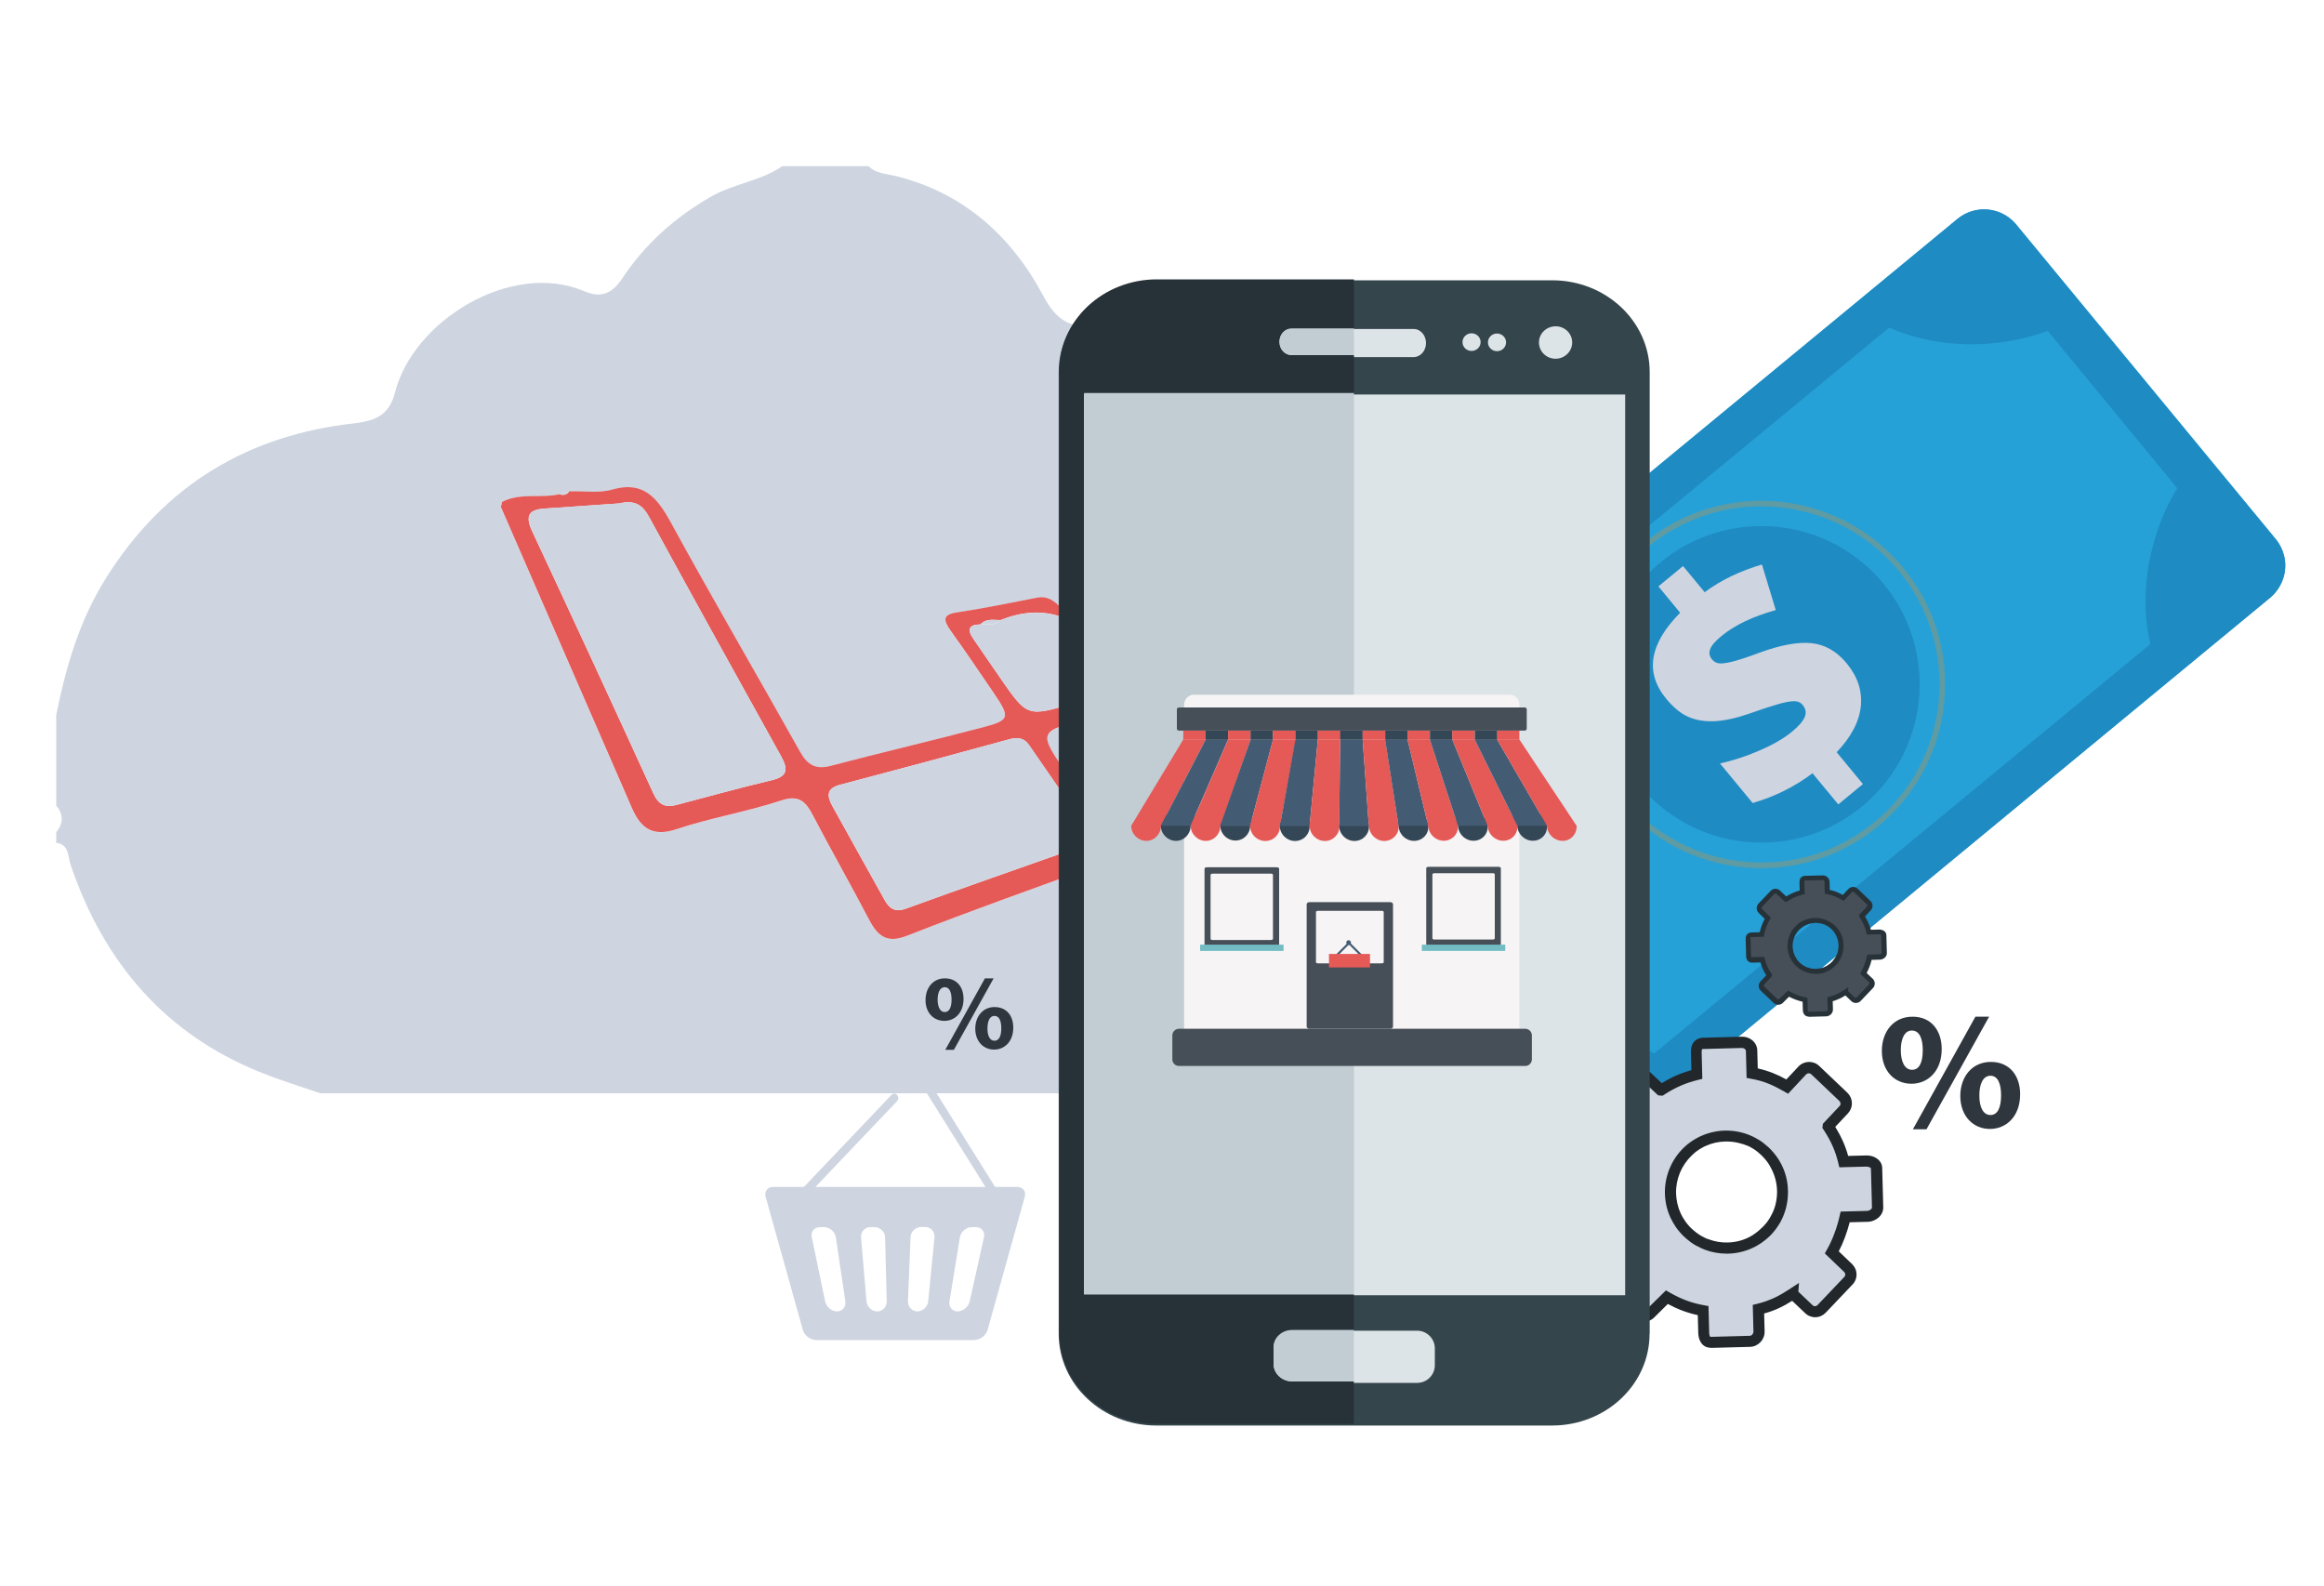 <?xml version="1.0" encoding="utf-8"?>
<!-- Generator: Adobe Illustrator 16.0.0, SVG Export Plug-In . SVG Version: 6.00 Build 0)  -->
<!DOCTYPE svg PUBLIC "-//W3C//DTD SVG 1.1//EN" "http://www.w3.org/Graphics/SVG/1.1/DTD/svg11.dtd">
<svg version="1.1" id="Layer_1" xmlns="http://www.w3.org/2000/svg" xmlns:xlink="http://www.w3.org/1999/xlink" x="0px" y="0px"
	 width="2000px" height="1365.1px" viewBox="0 0 2000 1365.1" style="enable-background:new 0 0 2000 1365.1;" xml:space="preserve"
	>
<style type="text/css">
<![CDATA[
	.st0{fill:#464E57;}
	.st1{fill:#E55957;}
	.st2{fill:#1F8BC3;}
	.st3{fill-rule:evenodd;clip-rule:evenodd;fill:#E55957;}
	.st4{fill:#22272B;}
	.st5{fill:#25A1D8;}
	.st6{fill:#263238;}
	.st7{fill:#F6F4F4;}
	.st8{fill:#5E9BA3;}
	.st9{fill:#C1CDD2;}
	.st10{fill:#2F363E;}
	.st11{fill:#CED5E0;}
	.st12{fill:#34454C;}
	.st13{fill:#344756;}
	.st14{fill-rule:evenodd;clip-rule:evenodd;fill:#CED5E0;}
	.st15{fill:#73BCC4;}
	.st16{fill:#DDE4E8;}
	.st17{fill:#435B73;}
]]>
</style>
<g>
	<path class="st14" d="M1354.8,803.2c0,21.4,0,42.8,0,64.2c-12.5,33.6-35.5,57-65.5,73.4c-337.9,0-675.8,0-1013.7,0
		c-17.6-6.1-35.5-11.5-52.8-18.6c-80.3-32.7-133.2-93.2-162-177.9c-2.4-7.2-1.3-17.8-12.4-19c0-3.1,0-6.1,0-9.2
		c6.4-7.6,6.2-15.3,0-22.9c0-26,0-52,0-77.9c8.3-41.5,19.9-81.2,42.6-117.5c50.8-81.4,123.8-123.5,213.7-133.5
		c20.3-2.3,30.6-8.3,35.4-27.1c15.5-60.8,99.5-113.4,162.8-86.6c12.2,5.2,22.6,4.2,32.8-11.3c19.4-29.3,45.4-52.4,76-70
		c19.8-11.4,42.7-13.3,61.5-26.3c24.8,0,49.5,0,74.3,0c6.2,6.3,14.7,6.4,22.2,8.2c57.9,13.9,100,50.6,128.1,103.3
		c11.1,20.9,22.4,27.5,43.7,26.4c62.2-3.3,113.2,22.3,152.6,71.9c28.5,35.9,44.2,78.1,45.9,125.2c0.5,12.3,4.7,16.8,16.4,18.6
		c41.9,6.4,77.5,25.8,106.6,58.9c38.5,43.8,55,94.2,49.1,153.8c-1.4,14.3-10.5,31.4,4.2,44.7C1332,768.2,1343.3,785.8,1354.8,803.2z
		 M943.3,570.3l-0.1,0.4c2.2-13.6-3.7-19.8-16.5-19.7c0.8-12-2.1-21.9-13.3-27.4c-5.8-6.2-11.9-11-21-9.2
		c-22.8,4.5-45.5,9.3-68.5,12.6c-13,1.9-12.4,6.6-5.9,15.8c12.6,17.7,24.8,35.6,37,53.5c14.5,21.2,14.1,23.5-9,29.6
		c-43.6,11.5-87.5,21.7-131.1,33.2c-12.8,3.4-20-0.5-26.6-12.3c-36.7-65.7-74.7-130.6-110.8-196.6c-12-22-24-36.6-50.9-28.8
		c-11.6,3.3-24.6,1.2-36.9,1.5c-2.8,0.8-5.6,1.7-8.4,2.5c-16.3,3.7-33.7-1.6-49.5,6.7c-0.3,1.3-0.7,2.6-1,3.9
		c37.7,86.5,75.4,173.1,113,259.6c7.7,17.7,18.2,24.7,38.1,18.1c29.6-9.9,60.7-15,90.4-24.8c15.1-5,20.9,0.8,27.2,12.9
		c15.7,30,32.5,59.5,48.2,89.5c7.6,14.6,15.6,20.8,32.9,14c54.9-21.6,110.5-41.3,166-61.4c15-5.5,19.6-12,7.8-26.7
		c-12.6-15.6-23.4-32.9-35-49.4c-26.8-38.3-26.8-38.4,18.6-49.5c38.5-9.4,38.5-9.4,15.3-42.7C951.2,571.3,947.8,569.7,943.3,570.3z"
		/>
	<path class="st3" d="M953.4,575.5c23.2,33.3,23.2,33.3-15.3,42.7c-45.4,11.1-45.4,11.1-18.6,49.5c11.6,16.6,22.4,33.8,35,49.4
		c11.9,14.7,7.3,21.2-7.8,26.7c-55.4,20.1-111,39.8-166,61.4c-17.3,6.8-25.2,0.7-32.9-14c-15.7-30-32.5-59.5-48.2-89.5
		c-6.3-12.1-12.1-17.9-27.2-12.9c-29.7,9.8-60.8,14.9-90.4,24.8c-19.9,6.6-30.4-0.4-38.1-18.1c-37.7-86.5-75.4-173.1-113-259.6
		c0.6-1.2,0.9-2.5,1-3.9c15.8-8.3,33.2-3,49.5-6.7c3.3,0.9,6.2,0.7,8.4-2.5c12.4-0.4,25.4,1.8,36.9-1.5c26.9-7.8,38.9,6.8,50.9,28.8
		c36.1,66.1,74.1,130.9,110.8,196.6c6.6,11.8,13.7,15.7,26.6,12.3c43.6-11.5,87.5-21.7,131.1-33.2c23.1-6.1,23.4-8.4,9-29.6
		c-12.2-17.9-24.4-35.9-37-53.5c-6.5-9.2-7.1-13.9,5.9-15.8c22.9-3.4,45.7-8.2,68.5-12.6c9.1-1.8,15.2,3,21,9.2
		c-0.1,2.4-0.3,4.8-0.4,7.2c-17.7-6.1-35-3.9-52.1,2.9c-6,0-12.3-1.6-17.2,3.7c-9.4,0.1-12.1,3.8-6.1,12.4
		c7.7,11.1,15.2,22.3,22.9,33.3C884,617,884,617,923.6,605.3c27.3-8,27.3-8,19-35l0.6,0.3c0,0,0.1-0.4,0.1-0.4
		C945.4,574.8,949.1,575.7,953.4,575.5z M533,433.2c-19.7,1.4-42.2,3-64.7,4.5c-12.7,0.8-16.7,5.8-10.5,19.1
		c35.2,75.2,70,150.6,104.6,226.2c4.3,9.4,10.2,12.1,19.2,9.8c27.5-7.2,54.9-14.9,82.5-21.4c13.5-3.2,14.4-9.1,8.1-20.6
		c-38.1-68.5-76-137.1-113.6-205.9C553.2,434.9,546.7,429.9,533,433.2z M938.4,719.1c-1-1.9-1.8-4-3.1-5.9
		c-16.6-24.1-33.2-48.1-49.8-72.1c-4.5-6.5-10.1-6.8-17.3-4.8c-48.4,13.3-96.9,26.3-145.4,39.1c-11.6,3.1-11.4,9.5-6.4,18.4
		c15,26.9,29.9,54,45,80.9c4,7.1,8.9,10.6,18,7.3c49.3-18,98.9-35.2,148.4-52.7C932.6,727.5,937.7,725.9,938.4,719.1z"/>
	<path class="st14" d="M913,530.8c0.1-2.4,0.3-4.8,0.4-7.2c11.2,5.5,14.2,15.4,13.3,27.4c0,0-0.2,0.2-0.2,0.2
		C914.6,549.8,913.4,540.6,913,530.8z"/>
	<path class="st14" d="M943.2,570.6c0,0-0.6-0.3-0.6-0.3c-11-1.2-16.6-7.3-16.1-19.1c0,0,0.2-0.2,0.2-0.2
		C939.5,550.8,945.4,557,943.2,570.6z"/>
	<path class="st14" d="M489.8,422.9c-2.1,3.3-5.1,3.5-8.4,2.5C484.2,424.6,487,423.7,489.8,422.9z"/>
	<path class="st14" d="M953.4,575.5c-4.3,0.2-8-0.7-10-5.2C947.8,569.7,951.2,571.3,953.4,575.5z"/>
	<path class="st14" d="M431.9,432.1c-0.1,1.4-0.4,2.7-1,3.9C431.2,434.7,431.6,433.4,431.9,432.1z"/>
	<path class="st14" d="M533,433.2c13.7-3.3,20.2,1.8,25.6,11.7c37.6,68.8,75.5,137.4,113.6,205.9c6.4,11.5,5.4,17.4-8.1,20.6
		c-27.6,6.5-55,14.2-82.5,21.4c-9,2.3-14.9-0.4-19.2-9.8C527.9,607.4,493,532,457.9,456.7c-6.2-13.3-2.3-18.2,10.5-19.1
		C490.8,436.1,513.3,434.5,533,433.2z"/>
	<path class="st14" d="M938.4,719.1c-0.7,6.8-5.8,8.4-10.5,10.1c-49.5,17.6-99.1,34.8-148.4,52.7c-9.1,3.3-14-0.3-18-7.3
		c-15.2-26.9-30-53.9-45-80.9c-5-9-5.2-15.4,6.4-18.4c48.5-12.8,97-25.8,145.4-39.1c7.2-2,12.8-1.6,17.3,4.8
		c16.6,24,33.2,48.1,49.8,72.1C936.6,715,937.4,717.2,938.4,719.1z"/>
	<path class="st14" d="M926.5,551.2c-0.5,11.8,5.1,18,16.1,19.1c8.3,26.9,8.3,26.9-19,35C884,617,884,617,860.5,583.1
		c-7.7-11.1-15.2-22.3-22.9-33.3c-6-8.6-3.3-12.3,6.1-12.4c5.9-0.2,12.2,1.2,17.2-3.7c17.1-6.8,34.4-8.9,52.1-2.9
		C913.4,540.6,914.6,549.8,926.5,551.2z"/>
	<path class="st14" d="M860.9,533.6c-5,4.9-11.3,3.5-17.2,3.7C848.6,532,854.9,533.6,860.9,533.6z"/>
</g>
<g>
	<path class="st5" d="M1735.2,193.2l223.3,270.6c0.6,0.7,1.2,1.5,1.7,2.3c10.7,15.2,8,36.3-6.6,48.3L1364.9,1000
		c-14.6,12-35.8,10.6-48.7-2.7c-0.7-0.7-1.3-1.4-1.9-2.1l-223.3-270.6c-0.3-0.3-0.5-0.6-0.8-1c-11.8-15.3-9.4-37.2,5.6-49.6
		l588.7-485.6c15-12.4,37-10.5,49.8,3.9C1734.7,192.6,1734.9,192.9,1735.2,193.2z"/>
	<path class="st2" d="M1734.4,192.3c-12.8-14.5-34.8-16.3-49.8-3.9l-90.4,74.6l-407.9,336.5l-90.4,74.6c-15,12.4-17.4,34.3-5.6,49.6
		c0.2,0.3,0.5,0.6,0.8,1l61.3,74.3l100.7,122.1l0,0l61.3,74.3c0.3,0.3,0.5,0.6,0.8,0.9c0,0,0,0,0,0c0.4,0.4,0.7,0.8,1.1,1.2
		c0,0,0.1,0.1,0.1,0.1c0.1,0.1,0.1,0.1,0.2,0.2c0.3,0.4,0.7,0.7,1.1,1c0.1,0.1,0.2,0.2,0.3,0.3c0.3,0.3,0.6,0.6,0.9,0.8
		c0.2,0.1,0.3,0.3,0.5,0.4c0.3,0.2,0.6,0.5,0.9,0.7c0.2,0.1,0.4,0.3,0.5,0.4c0.3,0.2,0.6,0.4,0.8,0.6c0.2,0.1,0.4,0.3,0.6,0.4
		c0.3,0.2,0.5,0.4,0.8,0.5c0.2,0.1,0.4,0.3,0.7,0.4c0.3,0.2,0.5,0.3,0.8,0.5c0.2,0.1,0.5,0.3,0.7,0.4c0.3,0.1,0.5,0.3,0.8,0.4
		c0.2,0.1,0.5,0.2,0.8,0.4c0.3,0.1,0.5,0.2,0.8,0.4c0.3,0.1,0.5,0.2,0.8,0.3c0.3,0.1,0.5,0.2,0.8,0.3c0.3,0.1,0.5,0.2,0.8,0.3
		c0.3,0.1,0.5,0.2,0.8,0.3c0.3,0.1,0.6,0.2,0.8,0.3c0.3,0.1,0.5,0.2,0.8,0.2c0.3,0.1,0.6,0.2,0.8,0.2c0.3,0.1,0.5,0.1,0.8,0.2
		c0.3,0.1,0.6,0.1,0.9,0.2c0.3,0.1,0.5,0.1,0.8,0.2c0.3,0.1,0.6,0.1,0.9,0.1c0.3,0,0.5,0.1,0.8,0.1c0.3,0,0.6,0.1,0.9,0.1
		c0.3,0,0.5,0.1,0.8,0.1c0.3,0,0.6,0,0.9,0.1c0.3,0,0.5,0,0.8,0c0.3,0,0.6,0,0.9,0c0.3,0,0.5,0,0.8,0c0.3,0,0.6,0,0.9,0
		c0.3,0,0.5,0,0.8,0c0.3,0,0.6,0,0.9,0c0.3,0,0.5,0,0.8-0.1c0.3,0,0.6-0.1,0.9-0.1c0.3,0,0.5-0.1,0.8-0.1c0.3,0,0.6-0.1,0.8-0.1
		c0.3,0,0.5-0.1,0.8-0.1c0.3-0.1,0.6-0.1,0.8-0.2c0.3-0.1,0.5-0.1,0.8-0.2c0.3-0.1,0.5-0.1,0.8-0.2c0.3-0.1,0.5-0.2,0.8-0.2
		c0.3-0.1,0.5-0.2,0.8-0.2c0.3-0.1,0.5-0.2,0.8-0.3c0.3-0.1,0.5-0.2,0.8-0.3c0.3-0.1,0.5-0.2,0.8-0.3c0.3-0.1,0.5-0.2,0.8-0.3
		c0.3-0.1,0.6-0.2,0.8-0.4c0.2-0.1,0.5-0.2,0.7-0.3c0.3-0.1,0.6-0.3,0.8-0.4c0.2-0.1,0.5-0.2,0.7-0.4c0.3-0.2,0.6-0.3,0.8-0.5
		c0.2-0.1,0.4-0.3,0.7-0.4c0.3-0.2,0.6-0.4,0.9-0.6c0.2-0.1,0.4-0.3,0.6-0.4c0.3-0.2,0.6-0.4,1-0.7c0.2-0.1,0.3-0.2,0.5-0.3
		c0.5-0.3,0.9-0.7,1.4-1.1l0,0l0,0l90.4-74.6L1863.2,589l90.4-74.6c0.5-0.4,0.9-0.8,1.3-1.2c0.1-0.1,0.3-0.3,0.4-0.4
		c0.3-0.3,0.6-0.5,0.9-0.8c0.2-0.2,0.3-0.3,0.5-0.5c0.2-0.3,0.5-0.5,0.7-0.8c0.2-0.2,0.3-0.4,0.5-0.6c0.2-0.3,0.4-0.5,0.6-0.8
		c0.2-0.2,0.3-0.4,0.5-0.6c0.2-0.3,0.4-0.5,0.6-0.8c0.2-0.2,0.3-0.4,0.5-0.6c0.2-0.3,0.4-0.5,0.5-0.8c0.1-0.2,0.3-0.4,0.4-0.7
		c0.2-0.3,0.3-0.5,0.5-0.8c0.1-0.2,0.3-0.5,0.4-0.7c0.1-0.3,0.3-0.5,0.4-0.8c0.1-0.2,0.3-0.5,0.4-0.7c0.1-0.3,0.3-0.5,0.4-0.8
		c0.1-0.2,0.2-0.5,0.3-0.7c0.1-0.3,0.2-0.5,0.4-0.8c0.1-0.3,0.2-0.5,0.3-0.8c0.1-0.3,0.2-0.5,0.3-0.8c0.1-0.3,0.2-0.5,0.3-0.8
		c0.1-0.3,0.2-0.5,0.3-0.8c0.1-0.3,0.2-0.5,0.2-0.8c0.1-0.3,0.2-0.5,0.2-0.8c0.1-0.3,0.1-0.5,0.2-0.8c0.1-0.3,0.1-0.5,0.2-0.8
		c0.1-0.3,0.1-0.5,0.2-0.8c0.1-0.3,0.1-0.5,0.1-0.8c0-0.3,0.1-0.5,0.1-0.8c0-0.3,0.1-0.5,0.1-0.8c0-0.3,0.1-0.6,0.1-0.8
		c0-0.3,0.1-0.5,0.1-0.8c0-0.3,0-0.6,0.1-0.8c0-0.3,0-0.5,0-0.8c0-0.3,0-0.6,0-0.8c0-0.3,0-0.6,0-0.8c0-0.3,0-0.6,0-0.8
		c0-0.3,0-0.6,0-0.8c0-0.3,0-0.6-0.1-0.8c0-0.3-0.1-0.6-0.1-0.8c0-0.3-0.1-0.5-0.1-0.8c0-0.3-0.1-0.6-0.1-0.8c0-0.3-0.1-0.5-0.1-0.8
		c-0.1-0.3-0.1-0.6-0.2-0.8c-0.1-0.3-0.1-0.5-0.2-0.8c-0.1-0.3-0.1-0.6-0.2-0.9c-0.1-0.3-0.1-0.5-0.2-0.8c-0.1-0.3-0.2-0.6-0.3-0.9
		c-0.1-0.2-0.1-0.5-0.2-0.7c-0.1-0.3-0.2-0.6-0.3-0.9c-0.1-0.2-0.2-0.5-0.3-0.7c-0.1-0.3-0.2-0.6-0.4-0.9c-0.1-0.2-0.2-0.4-0.3-0.7
		c-0.1-0.3-0.3-0.6-0.4-1c-0.1-0.2-0.2-0.4-0.3-0.6c-0.2-0.3-0.4-0.7-0.5-1c-0.1-0.2-0.2-0.3-0.3-0.5c-0.2-0.4-0.4-0.7-0.6-1.1
		c-0.1-0.1-0.2-0.3-0.2-0.4c-0.3-0.4-0.5-0.8-0.8-1.2c-0.1-0.1-0.1-0.1-0.1-0.2c0,0,0-0.1-0.1-0.1c-0.3-0.4-0.6-0.9-1-1.3
		c0,0,0,0,0,0c-0.2-0.3-0.5-0.6-0.8-1l0,0l-61.3-74.3l-100.7-122.1l-61.3-74.3C1734.9,192.9,1734.7,192.6,1734.4,192.3z
		 M1873.7,420.1c-7.8,12.8-14.2,27-18.9,42.4c-9.8,31.8-10.7,63.8-4.3,91.8l-426.8,352.1c-26.3-11.6-57.8-16.7-90.9-13.2
		c-19.2,2.1-37.3,6.9-53.6,13.8L1171,775.8c9.9-14.7,18.1-31.5,23.8-50c9.8-31.9,10.7-63.9,4.3-91.9l426.7-352
		c26.3,11.6,57.9,16.8,91.1,13.3c16-1.7,31.2-5.3,45.3-10.5L1873.7,420.1z"/>
	<path class="st8" d="M1516.1,747.1c-5.1,0-10.2-0.2-15.4-0.7c-42-4-80-24.2-106.9-56.8c-55.5-67.2-45.9-167.1,21.4-222.6
		c67.2-55.5,167.1-45.9,222.6,21.4c26.9,32.6,39.5,73.7,35.4,115.7c-4,42-24.2,80-56.8,106.9
		C1587.9,734.5,1552.7,747.1,1516.1,747.1z M1515.7,435.7c-34.4,0-68.9,11.5-97.4,35c-31.6,26.1-51.1,62.9-55,103.6
		c-3.9,40.8,8.3,80.6,34.3,112.2c26.1,31.6,62.9,51.1,103.6,55c40.8,3.9,80.6-8.3,112.2-34.3c31.6-26.1,51.1-62.9,55-103.6
		c3.9-40.8-8.3-80.6-34.3-112.2l0,0C1603.8,454.7,1559.9,435.7,1515.7,435.7z"/>
	<circle class="st2" cx="1515.8" cy="588.9" r="136.2"/>
	<path class="st11" d="M1559.8,665.4c-15.5,11.7-32.7,20.2-51.5,25.6l-28.1-34c11.2-2.5,22.6-6.2,34.1-11.2
		c11.5-5,20.8-10.3,27.8-16.1c5.8-4.8,9.5-9,11-12.6c1.5-3.6,1-7.1-1.7-10.4c-1.9-2.3-4.4-3.4-7.6-3.3c-3.2,0-8,0.9-14.1,2.7
		c-6.2,1.8-14.3,4.4-24.3,8c-11.3,3.9-21.3,6.1-29.9,6.5c-8.6,0.4-16.2-0.9-22.7-3.8c-6.5-2.9-12.8-8.1-18.9-15.5
		c-9.3-11.3-12.9-23.1-10.9-35.4c2-12.3,9.6-25.2,22.9-38.6l-18.7-22.7l21.2-17.5l18.6,22.5c14.2-10.5,30.7-18.4,49.3-23.8
		l11.9,39.2c-19.6,5.4-35.1,12.8-46.6,22.2c-5.5,4.5-8.8,8.3-9.9,11.5c-1.1,3.2-0.6,6,1.5,8.6c1.9,2.3,4.2,3.5,7,3.6
		c2.8,0.1,6.9-0.5,12.4-2c5.5-1.5,12.7-3.9,21.7-7.3c18.4-6.7,33.4-9.4,45-8.1c11.5,1.3,21.5,7.1,29.9,17.3
		c9.5,11.5,13.5,23.8,12.2,37c-1.4,13.2-8.3,26.4-20.8,39.5l22.6,27.4l-21.2,17.5L1559.8,665.4z"/>
</g>
<path class="st11" d="M1615.1,1005.5c-0.1-4.3-4.7-6.5-9-6.3l-19.3,0.5c-2.9-12.1-7.5-21.2-13.4-30.2l0.1-0.4l13.3-14.1
	c3-3.1,2.8-8.1-0.3-11l-24.3-23.1c-3.1-2.9-8-2.8-11,0.3l-13,13.9c-9.6-5.5-18-9.4-30.2-11.5l0-0.1l-0.5-19.3
	c-0.1-4.3-4.1-7.3-8.4-7.1l-33.5,0.9c-4.3,0.1-5.8,3.2-5.7,7.5l0.5,19.3c-12.1,2.9-21.6,7.5-30.6,13.4l-0.5,0l-14.2-13.3
	c-3.1-2.9-8.1-2.8-11.1,0.3l-23.1,24.3c-3,3.1-2.9,8,0.3,11l14,13.8c-5.5,9.6-9.4,18.7-11.5,30.9l-0.1,0l-19.3,0.5
	c-4.3,0.1-6.6,2.6-6.5,6.9l0.9,33.5c0.1,4.3,2.6,7.3,6.8,7.2l19.3-0.5c2.9,12.1,7.4,20.9,13.4,29.9l-0.1,0.2l-13.3,14
	c-3,3.1-2.8,8,0.3,11l24.3,23.1c3.1,2.9,8,2.8,11-0.3l14.1-14c9.6,5.5,19.1,9.4,31.3,11.5l0,0.1l0.5,19.3c0.1,4.3,2,8.1,6.3,8
	l33.5-0.9c4.3-0.1,7.9-4,7.8-8.3l-0.5-19.3c12.1-2.9,20.5-7.4,29.5-13.3l0,0.1l13.9,13.3c3.1,3,8,2.8,10.9-0.3l23.1-24.3
	c3-3.1,2.8-8-0.3-11l-14-13.4c5.5-9.6,9.3-20.8,11.5-30.5l0.1,0l19.3-0.5c4.3-0.1,8.7-3.5,8.6-7.7L1615.1,1005.5z M1532.9,1036.7
	c-0.2,0.8-0.4,1.5-0.6,2.3c-0.3,1.1-0.7,2.3-1.1,3.4c-0.3,0.7-0.6,1.5-0.9,2.2c-0.2,0.5-0.4,1-0.6,1.4c-0.4,0.9-0.9,1.9-1.4,2.8
	c-0.4,0.7-0.8,1.4-1.2,2c-0.3,0.5-0.7,1-1,1.6c-0.3,0.5-0.6,0.9-0.9,1.4c-0.2,0.3-0.5,0.6-0.7,0.9c-0.5,0.6-0.9,1.2-1.4,1.8
	c-0.2,0.3-0.5,0.6-0.7,0.9c-0.5,0.6-1,1.2-1.6,1.7c-0.3,0.3-0.5,0.6-0.8,0.8c-1.1,1.1-2.2,2.1-3.4,3.1c-0.3,0.2-0.6,0.5-0.9,0.7
	c-0.6,0.5-1.2,0.9-1.9,1.4c-0.6,0.4-1.3,0.9-1.9,1.3c-0.3,0.2-0.7,0.4-1,0.6c-0.7,0.4-1.3,0.8-2,1.2c-6.5,3.5-13.9,5.6-21.8,5.8
	c-6.4,0.2-12.5-0.9-18.1-3c-0.5-0.2-1-0.4-1.5-0.6c-0.5-0.2-0.9-0.4-1.4-0.6c-1.4-0.6-2.8-1.3-4.2-2.1c-0.7-0.4-1.3-0.8-2-1.2
	c-0.7-0.4-1.3-0.8-1.9-1.3c-0.3-0.2-0.6-0.5-0.9-0.7c-1.8-1.3-3.5-2.8-5.1-4.4c-1.6-1.6-3.1-3.2-4.4-5c-0.5-0.7-1.1-1.4-1.6-2.2
	c-1.5-2.2-2.9-4.6-4-7c-2.6-5.8-4.2-12.1-4.4-18.9c-0.4-14.2,5.4-27,14.9-36.1c0.8-0.8,1.7-1.6,2.6-2.3c0.3-0.2,0.6-0.5,0.9-0.7
	c0.6-0.5,1.2-0.9,1.9-1.4c1.9-1.3,3.9-2.6,6-3.6c0.7-0.4,1.4-0.7,2.1-1c5.7-2.6,12-4.1,18.7-4.3c7.9-0.2,15.4,1.5,22.1,4.7
	c0.7,0.3,1.4,0.7,2.1,1.1c1,0.6,2,1.1,3,1.8c0.7,0.4,1.3,0.8,1.9,1.3c0.3,0.2,0.6,0.5,0.9,0.7c0.6,0.5,1.2,0.9,1.8,1.4
	c0.9,0.7,1.8,1.5,2.6,2.3c0.6,0.5,1.1,1.1,1.6,1.6c1.3,1.4,2.6,2.9,3.7,4.4c0.5,0.6,0.9,1.3,1.3,1.9c0.4,0.6,0.9,1.3,1.3,2
	c0.6,1,1.2,2,1.7,3.1c3.2,6.2,5.1,13.3,5.3,20.8C1534.2,1028.8,1533.8,1032.8,1532.9,1036.7z"/>
<path class="st4" d="M1472.3,1159.8c-3.5,0-6.5-1.5-8.4-4.4c-1.5-2.2-2.3-5-2.4-8.2l-0.4-15.5c-9-1.9-17.2-5-25.8-9.6l-11.5,11.4
	c-2.3,2.4-5.4,3.7-8.7,3.8c-3.3,0.1-6.5-1.1-8.9-3.4l-24.3-23.1c-5-4.8-5.2-12.7-0.5-17.7l10.8-11.4c-4-6.4-8.1-14.2-11-24.5
	l-15.5,0.4c-6.7,0.2-11.5-4.7-11.7-11.8l-0.9-33.5c-0.2-7,4.2-11.6,11.1-11.8l15.5-0.4c1.9-8.8,4.9-16.7,9.6-25.4l-11.4-11.2
	c-4.9-4.7-5.1-12.6-0.4-17.6l23.1-24.3c2.3-2.4,5.4-3.8,8.8-3.9c3.4-0.1,6.6,1.1,9,3.4l11.7,11c8.2-5.1,16.4-8.7,25.5-11.2
	l-0.4-15.5c-0.2-8.9,5.2-12.2,10.3-12.4l33.5-0.9c3.3-0.1,6.4,1,8.9,3c2.7,2.2,4.3,5.3,4.4,8.8l0.4,15.5c9.4,2.1,16.8,5.2,24.6,9.5
	l10.5-11.2c4.8-5,12.7-5.2,17.7-0.5l24.3,23.1c2.4,2.3,3.8,5.4,3.9,8.8c0.1,3.4-1.1,6.5-3.4,9l-10.9,11.6c5.1,8.3,8.7,16.2,11.1,25
	l15.5-0.4c3.2-0.1,6.3,0.7,8.7,2.3c3.2,2,5.1,5.1,5.1,8.7l0.9,33.5c0.2,7.3-6.7,12.4-13.2,12.6l-15.7,0.4c-2.3,8.9-5.5,17.6-9.4,25
	l11.4,10.9c2.4,2.3,3.8,5.4,3.9,8.7c0.1,3.3-1.1,6.5-3.4,8.9l-23.1,24.3c-2.3,2.4-5.4,3.8-8.7,3.9c-3.3,0.1-6.5-1.1-8.9-3.4
	l-11.3-10.7c-7.3,4.6-14.6,8.3-24.1,10.9l0.4,15.5c0.1,3.3-1.2,6.6-3.5,9.1c-2.4,2.5-5.6,4-8.9,4.1l-33.5,0.9
	C1472.5,1159.8,1472.4,1159.8,1472.3,1159.8z M1433.7,1110.4l3.1,1.8c10.1,5.8,19,9.1,29.7,11l3.8,0.7l0.6,23.2c0,1.3,0.3,2.4,0.7,3
	c0.2,0.2,0.2,0.3,0.7,0.3l33.5-0.9c0.8,0,1.6-0.4,2.2-1.1c0.6-0.7,1-1.5,1-2.4l-0.6-23.1l3.7-0.9c11.4-2.8,19.5-7.1,28-12.7l8.1-5.3
	l-0.6,7.5l12.3,11.7c0.6,0.6,1.3,0.9,2.1,0.8c0.8,0,1.5-0.4,2.1-0.9l23.1-24.3c0.6-0.6,0.8-1.3,0.8-2.1c0-0.8-0.4-1.6-0.9-2.1
	l-16.7-16l1.8-3.2c4.7-8.2,8.6-18.6,11-29.2l0.8-3.6l23-0.6c1.9-0.1,4-1.6,4-2.9l-0.9-33.5c0-0.2,0-0.5-0.7-0.9
	c-0.8-0.5-2.1-0.8-3.4-0.8l-23.1,0.6l-0.9-3.7c-2.5-10.4-6.3-19-12.7-28.7l-1-1.5l0.5-3.6l14.3-15.2c0.6-0.6,0.9-1.4,0.8-2.2
	c0-0.8-0.4-1.6-0.9-2.1l-24.3-23.1c-1.2-1.1-3.1-1.1-4.3,0.1l-15.6,16.7l-3.3-1.9c-9.5-5.4-17.2-9-28.6-11l-3.8-0.7l-0.6-23.2
	c0-0.6-0.3-1.2-0.9-1.7c-0.7-0.6-1.7-0.9-2.6-0.9l-33.5,0.9c-0.5,0-0.7,0.1-0.7,0.1c-0.1,0.1-0.4,0.9-0.4,2.5l0.6,23.1l-3.7,0.9
	c-10.7,2.6-19.6,6.5-29.1,12.7l-1.4,0.9l-3.8-0.3l-15.4-14.4c-0.6-0.6-1.4-0.9-2.2-0.9c-0.8,0-1.6,0.4-2.2,0.9l-23.1,24.3
	c-0.6,0.6-0.9,1.4-0.8,2.2c0,0.8,0.3,1.5,0.9,2.1l16.6,16.4l-1.8,3.2c-6,10.4-9.1,18.9-11,29.4l-0.7,3.8l-23.2,0.6
	c-1.5,0-1.9,0.2-1.9,2.1l0.9,33.5c0.1,2.6,1.2,2.6,2,2.5l23.1-0.6l0.9,3.7c2.5,10.2,6.1,18.4,12.7,28.4l1.3,2l-1.2,3.3l-14,14.8
	c-1.2,1.2-1.1,3.1,0.1,4.3l24.3,23.1c0.6,0.6,1.3,0.8,2.2,0.8c0.8,0,1.5-0.4,2.1-0.9l0.1-0.1L1433.7,1110.4z M1485.9,1078.8
	c-6.3,0-12.6-1.1-18.5-3.3c-0.6-0.2-1.1-0.4-1.7-0.7c-0.5-0.2-1-0.4-1.6-0.7c-1.5-0.7-3.1-1.5-4.6-2.3c-0.7-0.4-1.5-0.9-2.2-1.3
	c-0.7-0.5-1.4-0.9-2.1-1.4c-0.3-0.2-0.7-0.5-1-0.8c-2-1.5-3.8-3.1-5.6-4.8c-1.7-1.7-3.4-3.6-4.9-5.5c-0.6-0.8-1.2-1.6-1.7-2.4
	c-1.7-2.5-3.1-5.1-4.4-7.7c-3-6.5-4.6-13.5-4.8-20.7c-0.4-14.9,5.6-29.4,16.3-39.7c0.9-0.9,1.9-1.7,2.8-2.5c0.3-0.3,0.7-0.5,1-0.8
	c0.7-0.5,1.3-1,2-1.5c2.1-1.5,4.3-2.8,6.6-4c0.8-0.4,1.5-0.8,2.3-1.1c6.5-2.9,13.4-4.5,20.5-4.7c8.4-0.2,16.8,1.6,24.3,5.2
	c0.8,0.4,1.5,0.8,2.3,1.2c1.1,0.6,2.2,1.3,3.3,1.9c0.7,0.5,1.4,0.9,2.1,1.4c0.3,0.2,0.7,0.5,1,0.8c0.7,0.5,1.3,1,2,1.6
	c1,0.8,1.9,1.7,2.9,2.5c0.6,0.6,1.2,1.2,1.8,1.8c1.5,1.5,2.8,3.2,4.1,4.8c0.5,0.7,1,1.4,1.5,2.1c0.5,0.7,0.9,1.4,1.4,2.1
	c0.7,1.1,1.3,2.2,1.9,3.4c3.7,7.1,5.6,14.8,5.8,22.8c0.1,4.5-0.3,8.9-1.3,13.3l0,0c-0.2,0.8-0.4,1.7-0.6,2.5
	c-0.3,1.2-0.8,2.5-1.2,3.7c-0.3,0.8-0.6,1.6-0.9,2.4c-0.2,0.5-0.5,1-0.7,1.6c-0.5,1.1-1,2.1-1.5,3.1c-0.4,0.8-0.8,1.5-1.3,2.2
	c-0.4,0.6-0.7,1.2-1.1,1.7c-0.3,0.5-0.7,1-1,1.5c-0.2,0.3-0.5,0.7-0.7,1c-0.5,0.7-1,1.3-1.6,2c-0.3,0.3-0.5,0.7-0.8,1
	c-0.6,0.6-1.1,1.3-1.7,1.9c-0.3,0.3-0.6,0.6-0.9,0.9c-1.2,1.2-2.5,2.3-3.8,3.4c-0.3,0.3-0.7,0.5-1,0.8c-0.7,0.5-1.3,1-2,1.5
	c-0.7,0.5-1.4,1-2.1,1.4c-0.4,0.2-0.7,0.5-1.1,0.7c-0.7,0.5-1.5,0.9-2.2,1.3c-7.4,4-15.5,6.2-24,6.4
	C1486.8,1078.8,1486.3,1078.8,1485.9,1078.8z M1485.9,982.3c-0.4,0-0.8,0-1.2,0c-5.9,0.1-11.5,1.4-16.8,3.8
	c-0.6,0.3-1.3,0.6-1.9,0.9c-1.9,1-3.7,2.1-5.4,3.3c-0.6,0.4-1.1,0.8-1.7,1.3c-0.3,0.2-0.5,0.4-0.8,0.7c-0.8,0.7-1.6,1.4-2.3,2.1
	c-8.8,8.5-13.7,20.3-13.4,32.6c0.2,5.9,1.5,11.7,3.9,17c1,2.2,2.2,4.3,3.6,6.3c0.5,0.7,0.9,1.3,1.4,2c1.2,1.6,2.6,3.1,4,4.5
	c1.4,1.4,3,2.7,4.6,3.9c0.3,0.2,0.6,0.4,0.8,0.6c0.6,0.4,1.1,0.8,1.7,1.2c0.6,0.4,1.2,0.7,1.8,1.1c1.2,0.7,2.5,1.3,3.7,1.9
	c0.4,0.2,0.8,0.4,1.3,0.5c0.5,0.2,0.9,0.4,1.4,0.5c5.2,1.9,10.7,2.9,16.3,2.7c7-0.2,13.6-1.9,19.7-5.3c0.6-0.3,1.2-0.7,1.8-1.1
	c0.3-0.2,0.6-0.4,0.9-0.6c0.6-0.4,1.2-0.8,1.7-1.2c0.6-0.4,1.1-0.8,1.7-1.3c0.3-0.2,0.5-0.4,0.8-0.7c1.1-0.9,2.1-1.8,3.1-2.8
	c0.2-0.2,0.5-0.5,0.7-0.7c0.5-0.5,1-1,1.4-1.5c0.2-0.3,0.5-0.5,0.7-0.8c0.4-0.5,0.9-1.1,1.3-1.6c0.2-0.3,0.4-0.6,0.6-0.8
	c0.3-0.4,0.6-0.8,0.8-1.2c0.3-0.5,0.6-0.9,0.9-1.4c0.4-0.6,0.7-1.2,1-1.8c0.4-0.8,0.8-1.6,1.3-2.5c0.2-0.4,0.4-0.8,0.6-1.3
	c0.3-0.6,0.5-1.3,0.8-2c0.4-1,0.7-2,1-3c0.2-0.7,0.4-1.4,0.5-2.1l0,0c0.8-3.6,1.2-7.2,1.1-10.9c-0.2-6.6-1.8-12.9-4.8-18.7
	c-0.5-0.9-1-1.9-1.5-2.8c-0.4-0.6-0.7-1.2-1.1-1.8c-0.4-0.6-0.8-1.1-1.2-1.7c-1-1.4-2.2-2.7-3.4-4c-0.5-0.5-1-1-1.5-1.5
	c-0.8-0.7-1.5-1.4-2.3-2.1c-0.5-0.4-1.1-0.9-1.6-1.3c-0.3-0.2-0.6-0.4-0.8-0.6c-0.6-0.4-1.1-0.8-1.7-1.2c-0.9-0.6-1.8-1.1-2.7-1.6
	c-0.6-0.3-1.2-0.7-1.9-1C1498.8,983.8,1492.5,982.3,1485.9,982.3z"/>
<path class="st0" d="M1621.3,804.7c-0.1-1.9-2.1-2.9-4.1-2.9l-8.8,0.2c-1.3-5.5-3.4-9.7-6.1-13.7l0-0.2l6-6.4c1.3-1.4,1.3-3.7-0.1-5
	l-11-10.5c-1.4-1.3-3.6-1.3-5,0.1l-6.2,6.3c-4.4-2.5-10.1-4.3-13.9-5.2v0l0-8.8c0-1.9-1.8-3.3-3.7-3.2l-15.2,0.4
	c-1.9,0-2.6,1.5-2.6,3.4l0.2,8.8c-5.5,1.3-9.8,3.4-13.9,6.1l-0.2,0l-6.5-6c-1.4-1.3-3.7-1.3-5,0.1l-10.5,11c-1.3,1.4-1.3,3.6,0.1,5
	l6.3,6.4c-2.5,4.4-4.3,8.5-5.2,14.2h0l-8.8,0.1c-1.9,0.1-3,1.1-2.9,3.1l0.4,15.2c0.1,1.9,1.2,3.3,3.1,3.2l8.7-0.2
	c1.3,5.5,3.4,9.5,6.1,13.6l0,0.1l-6,6.4c-1.3,1.4-1.3,3.7,0.1,5l11,10.5c1.4,1.3,3.6,1.3,5-0.1l6.2-6.4c4.4,2.5,8.2,4.3,14,5.2v0
	l0.4,8.8c0.1,1.9,1,3.7,2.9,3.6l15.3-0.4c1.9,0,3.6-1.8,3.6-3.8l-0.6-8.8c5.5-1.3,9.1-3.4,13-6.1v0l6.8,6c1.4,1.3,3.8,1.3,5.2-0.1
	l10.6-11c1.3-1.4,1.3-3.6-0.1-5l-6.3-5.9c2.5-4.4,4.3-9.9,5.3-13.7h0l8.8-0.4c1.9,0,4-1.6,3.9-3.6L1621.3,804.7z M1583.9,818.9
	c-0.1,0.4-0.2,0.7-0.3,1c-0.1,0.5-0.3,1-0.5,1.5c-0.1,0.3-0.3,0.7-0.4,1c-0.1,0.2-0.2,0.4-0.3,0.6c-0.2,0.4-0.4,0.9-0.6,1.3
	c-0.2,0.3-0.3,0.6-0.5,0.9c-0.1,0.2-0.3,0.5-0.5,0.7c-0.1,0.2-0.3,0.4-0.4,0.6c-0.1,0.1-0.2,0.3-0.3,0.4c-0.2,0.3-0.4,0.6-0.6,0.8
	c-0.1,0.1-0.2,0.3-0.3,0.4c-0.2,0.3-0.5,0.5-0.7,0.8c-0.1,0.1-0.2,0.3-0.4,0.4c-0.5,0.5-1,1-1.6,1.4c-0.1,0.1-0.3,0.2-0.4,0.3
	c-0.3,0.2-0.6,0.4-0.8,0.6c-0.3,0.2-0.6,0.4-0.9,0.6c-0.2,0.1-0.3,0.2-0.5,0.3c-0.3,0.2-0.6,0.4-0.9,0.5c-3,1.6-6.3,2.6-9.9,2.7
	c-2.9,0.1-5.7-0.4-8.2-1.4c-0.2-0.1-0.5-0.2-0.7-0.3c-0.2-0.1-0.4-0.2-0.6-0.3c-0.6-0.3-1.3-0.6-1.9-1c-0.3-0.2-0.6-0.4-0.9-0.5
	c-0.3-0.2-0.6-0.4-0.9-0.6c-0.1-0.1-0.3-0.2-0.4-0.3c-0.8-0.6-1.6-1.3-2.3-2c-0.7-0.7-1.4-1.5-2-2.3c-0.2-0.3-0.5-0.7-0.7-1
	c-0.7-1-1.3-2.1-1.8-3.2c-1.2-2.6-1.9-5.5-2-8.6c-0.2-6.4,2.5-12.3,6.8-16.4c0.4-0.4,0.8-0.7,1.2-1c0.1-0.1,0.3-0.2,0.4-0.3
	c0.3-0.2,0.6-0.4,0.8-0.6c0.9-0.6,1.8-1.2,2.7-1.7c0.3-0.2,0.6-0.3,1-0.5c2.6-1.2,5.5-1.9,8.5-1.9c3.6-0.1,7,0.7,10,2.1
	c0.3,0.2,0.6,0.3,0.9,0.5c0.5,0.3,0.9,0.5,1.4,0.8c0.3,0.2,0.6,0.4,0.9,0.6c0.1,0.1,0.3,0.2,0.4,0.3c0.3,0.2,0.6,0.4,0.8,0.6
	c0.4,0.3,0.8,0.7,1.2,1c0.3,0.2,0.5,0.5,0.7,0.7c0.6,0.6,1.2,1.3,1.7,2c0.2,0.3,0.4,0.6,0.6,0.9c0.2,0.3,0.4,0.6,0.6,0.9
	c0.3,0.5,0.5,0.9,0.8,1.4c1.5,2.8,2.3,6,2.4,9.4C1584.5,815.3,1584.3,817.1,1583.9,818.9z"/>
<path class="st6" d="M1556.4,874.8c-1.6,0-2.9-0.7-3.8-2c-0.7-1-1.1-2.3-1.1-3.7l-0.2-7.1c-4.1-0.9-7.8-2.3-11.7-4.3l-5.2,5.2
	c-1,1.1-2.4,1.7-4,1.7c-1.5,0-3-0.5-4.1-1.6l-11-10.5c-2.3-2.2-2.4-5.8-0.2-8l4.9-5.2c-1.8-2.9-3.7-6.5-5-11.1l-7,0.2
	c-3.1,0.1-5.2-2.1-5.3-5.4l-0.4-15.2c-0.1-3.2,1.9-5.3,5-5.4l7.1-0.2c0.9-4,2.2-7.6,4.3-11.5l-5.2-5.1c-2.2-2.1-2.3-5.7-0.2-8
	l10.5-11c1-1.1,2.5-1.7,4-1.8c1.5,0,3,0.5,4.1,1.6l5.3,5c3.7-2.3,7.5-3.9,11.6-5.1l-0.2-7c-0.1-4.1,2.4-5.6,4.7-5.6l15.2-0.4
	c1.5,0,2.9,0.4,4,1.4c1.2,1,1.9,2.4,2,4l0.2,7.1c4.3,0.9,7.6,2.4,11.2,4.3l4.8-5.1c2.2-2.3,5.8-2.4,8-0.2l11,10.5
	c1.1,1,1.7,2.5,1.8,4c0,1.5-0.5,3-1.6,4.1l-4.9,5.3c2.3,3.8,3.9,7.4,5.1,11.4l7-0.2c1.4,0,2.8,0.3,4,1c1.5,0.9,2.3,2.3,2.3,4
	l0.4,15.2c0.1,3.3-3,5.6-6,5.7l-7.1,0.2c-1,4.1-2.5,8-4.3,11.3l5.2,4.9c1.1,1,1.7,2.4,1.8,4c0,1.5-0.5,3-1.6,4.1l-10.5,11
	c-1,1.1-2.5,1.7-4,1.8c-1.5,0-3-0.5-4.1-1.6l-5.1-4.9c-3.3,2.1-6.6,3.7-10.9,5l0.2,7c0,1.5-0.5,3-1.6,4.1c-1.1,1.1-2.5,1.8-4,1.9
	l-15.2,0.4C1556.4,874.8,1556.4,874.8,1556.4,874.8z M1538.8,852.4l1.4,0.8c4.6,2.6,8.6,4.1,13.5,5l1.7,0.3l0.3,10.6
	c0,0.6,0.1,1.1,0.3,1.4c0.1,0.1,0.1,0.1,0.3,0.1l15.2-0.4c0.4,0,0.7-0.2,1-0.5c0.3-0.3,0.5-0.7,0.4-1.1l-0.3-10.5l1.7-0.4
	c5.2-1.3,8.9-3.2,12.7-5.8l3.7-2.4l-0.3,3.4l5.6,5.3c0.3,0.3,0.6,0.4,1,0.4c0.4,0,0.7-0.2,0.9-0.4l10.5-11c0.3-0.3,0.4-0.6,0.4-1
	c0-0.4-0.2-0.7-0.4-1l-7.6-7.3l0.8-1.5c2.1-3.7,3.9-8.4,5-13.3l0.4-1.6l10.5-0.3c0.9,0,1.8-0.7,1.8-1.3l-0.4-15.2
	c0-0.1,0-0.2-0.3-0.4c-0.4-0.2-1-0.4-1.5-0.4l-10.5,0.3l-0.4-1.7c-1.1-4.7-2.9-8.7-5.8-13.1l-0.5-0.7l0.2-1.6l6.5-6.9
	c0.3-0.3,0.4-0.6,0.4-1c0-0.4-0.2-0.7-0.4-1l-11-10.5c-0.5-0.5-1.4-0.5-1.9,0l-7.1,7.6l-1.5-0.9c-4.3-2.5-7.8-4.1-13-5l-1.7-0.3
	l-0.3-10.6c0-0.3-0.1-0.5-0.4-0.8c-0.3-0.3-0.8-0.4-1.2-0.4l-15.2,0.4c-0.2,0-0.3,0-0.3,0c0,0-0.2,0.4-0.2,1.2l0.3,10.5l-1.7,0.4
	c-4.8,1.2-8.9,3-13.2,5.8l-0.6,0.4l-1.7-0.2l-7-6.5c-0.3-0.3-0.6-0.4-1-0.4c-0.4,0-0.7,0.2-1,0.4l-10.5,11c-0.3,0.3-0.4,0.6-0.4,1
	c0,0.4,0.2,0.7,0.4,0.9l7.6,7.5l-0.8,1.4c-2.7,4.7-4.2,8.6-5,13.3l-0.3,1.7l-10.6,0.3c-0.7,0-0.9,0.1-0.8,0.9l0.4,15.2
	c0,1.2,0.6,1.2,0.9,1.2l10.5-0.3l0.4,1.7c1.1,4.6,2.8,8.4,5.8,12.9l0.6,0.9l-0.5,1.5l-6.3,6.7c-0.5,0.6-0.5,1.4,0,1.9l11,10.5
	c0.3,0.3,0.6,0.4,1,0.4c0.4,0,0.7-0.2,1-0.4l0,0L1538.8,852.4z M1562.5,838c-2.9,0-5.7-0.5-8.4-1.5c-0.3-0.1-0.5-0.2-0.8-0.3
	c-0.2-0.1-0.5-0.2-0.7-0.3c-0.7-0.3-1.4-0.7-2.1-1.1c-0.3-0.2-0.7-0.4-1-0.6c-0.3-0.2-0.6-0.4-1-0.6c-0.2-0.1-0.3-0.2-0.5-0.3
	c-0.9-0.7-1.7-1.4-2.5-2.2c-0.8-0.8-1.5-1.6-2.2-2.5c-0.3-0.4-0.5-0.7-0.8-1.1c-0.8-1.1-1.4-2.3-2-3.5c-1.4-3-2.1-6.1-2.2-9.4
	c-0.2-6.8,2.5-13.3,7.4-18c0.4-0.4,0.9-0.8,1.3-1.2c0.1-0.1,0.3-0.2,0.5-0.4c0.3-0.2,0.6-0.5,0.9-0.7c0.9-0.7,1.9-1.3,3-1.8
	c0.3-0.2,0.7-0.3,1.1-0.5c2.9-1.3,6.1-2,9.3-2.1c3.8-0.1,7.6,0.7,11,2.4c0.4,0.2,0.7,0.3,1,0.5c0.5,0.3,1,0.6,1.5,0.9
	c0.3,0.2,0.6,0.4,1,0.6c0.2,0.1,0.3,0.2,0.5,0.3c0.3,0.2,0.6,0.5,0.9,0.7c0.4,0.4,0.9,0.8,1.3,1.1c0.3,0.3,0.6,0.5,0.8,0.8
	c0.7,0.7,1.3,1.4,1.9,2.2c0.2,0.3,0.5,0.6,0.7,0.9c0.2,0.3,0.4,0.6,0.6,1c0.3,0.5,0.6,1,0.9,1.5c1.7,3.2,2.5,6.7,2.6,10.4
	c0.1,2-0.2,4.1-0.6,6l0,0c-0.1,0.4-0.2,0.8-0.3,1.2c-0.2,0.6-0.3,1.1-0.5,1.7c-0.1,0.4-0.3,0.7-0.4,1.1c-0.1,0.2-0.2,0.5-0.3,0.7
	c-0.2,0.5-0.5,1-0.7,1.4c-0.2,0.3-0.4,0.7-0.6,1c-0.2,0.3-0.3,0.5-0.5,0.8c-0.1,0.2-0.3,0.5-0.5,0.7c-0.1,0.2-0.2,0.3-0.3,0.5
	c-0.2,0.3-0.5,0.6-0.7,0.9c-0.1,0.1-0.2,0.3-0.4,0.4c-0.3,0.3-0.5,0.6-0.8,0.9c-0.1,0.1-0.3,0.3-0.4,0.4c-0.5,0.5-1.1,1.1-1.7,1.6
	c-0.1,0.1-0.3,0.2-0.5,0.4c-0.3,0.2-0.6,0.5-0.9,0.7c-0.3,0.2-0.6,0.4-1,0.7c-0.2,0.1-0.3,0.2-0.5,0.3c-0.3,0.2-0.7,0.4-1,0.6
	c-3.4,1.8-7,2.8-10.9,2.9C1563,838,1562.7,838,1562.5,838z M1562.6,794.2c-0.2,0-0.4,0-0.5,0c-2.7,0.1-5.2,0.7-7.7,1.8
	c-0.3,0.1-0.6,0.3-0.9,0.4c-0.8,0.4-1.7,0.9-2.4,1.5c-0.3,0.2-0.5,0.4-0.8,0.6c-0.1,0.1-0.2,0.2-0.4,0.3c-0.4,0.3-0.7,0.6-1.1,0.9
	c-4,3.8-6.2,9.2-6.1,14.8c0.1,2.7,0.7,5.3,1.8,7.7c0.5,1,1,2,1.6,2.9c0.2,0.3,0.4,0.6,0.6,0.9c0.6,0.7,1.2,1.4,1.8,2.1
	c0.6,0.6,1.3,1.2,2.1,1.8c0.1,0.1,0.3,0.2,0.4,0.3c0.3,0.2,0.5,0.4,0.8,0.5c0.3,0.2,0.5,0.3,0.8,0.5c0.6,0.3,1.1,0.6,1.7,0.9
	c0.2,0.1,0.4,0.2,0.6,0.2c0.2,0.1,0.4,0.2,0.6,0.2c2.4,0.9,4.9,1.3,7.4,1.2c3.2-0.1,6.2-0.9,8.9-2.4c0.3-0.2,0.6-0.3,0.8-0.5
	c0.1-0.1,0.3-0.2,0.4-0.3c0.3-0.2,0.5-0.4,0.8-0.5c0.3-0.2,0.5-0.4,0.8-0.6c0.1-0.1,0.2-0.2,0.4-0.3c0.5-0.4,1-0.8,1.4-1.3
	c0.1-0.1,0.2-0.2,0.3-0.3c0.2-0.2,0.4-0.5,0.6-0.7c0.1-0.1,0.2-0.2,0.3-0.4c0.2-0.2,0.4-0.5,0.6-0.8c0.1-0.1,0.2-0.3,0.3-0.4
	c0.1-0.2,0.3-0.4,0.4-0.6c0.1-0.2,0.3-0.4,0.4-0.6c0.2-0.3,0.3-0.5,0.5-0.8c0.2-0.4,0.4-0.7,0.6-1.1c0.1-0.2,0.2-0.4,0.3-0.6
	c0.1-0.3,0.2-0.6,0.4-0.9c0.2-0.5,0.3-0.9,0.4-1.4c0.1-0.3,0.2-0.6,0.2-0.9l0,0c0.4-1.6,0.5-3.3,0.5-5c-0.1-3-0.8-5.9-2.2-8.5
	c-0.2-0.4-0.5-0.8-0.7-1.3c-0.2-0.3-0.3-0.5-0.5-0.8s-0.4-0.5-0.6-0.8c-0.5-0.6-1-1.2-1.5-1.8c-0.2-0.2-0.4-0.5-0.7-0.7
	c-0.3-0.3-0.7-0.6-1.1-0.9c-0.2-0.2-0.5-0.4-0.7-0.6c-0.1-0.1-0.3-0.2-0.4-0.3c-0.3-0.2-0.5-0.4-0.8-0.5c-0.4-0.3-0.8-0.5-1.2-0.7
	c-0.3-0.2-0.6-0.3-0.8-0.4C1568.4,794.8,1565.6,794.2,1562.6,794.2z"/>
<g>
	<path class="st12" d="M1419.6,1147.7c0,43.7-37.6,79-83.9,79H995c-46.3,0-83.9-35.4-83.9-79V320.2c0-43.7,37.6-79,83.9-79h340.8
		c46.3,0,83.9,35.4,83.9,79V1147.7z"/>
	<path class="st16" d="M1227.2,295.2c0,6.7-4.8,12.1-10.7,12.1h-105.4c-5.9,0-10.7-5.4-10.7-12.1l0,0c0-6.7,4.8-12.1,10.7-12.1
		h105.4C1222.4,283,1227.2,288.5,1227.2,295.2L1227.2,295.2z"/>
	<path class="st16" d="M1353,294.7c0,7.7-6.4,14-14.3,14c-7.9,0-14.3-6.2-14.3-14c0-7.7,6.4-13.9,14.3-13.9
		C1346.6,280.7,1353,287,1353,294.7z"/>
	<path class="st16" d="M1296.1,294.4c0.1,4.2-3.3,7.7-7.6,7.8c-4.3,0.1-7.9-3.2-8-7.4c-0.1-4.2,3.3-7.7,7.6-7.8
		C1292.4,286.9,1296,290.2,1296.1,294.4z"/>
	<path class="st16" d="M1274.2,294.2c0.1,4.2-3.3,7.7-7.6,7.8c-4.3,0.1-7.9-3.2-8-7.4c-0.1-4.2,3.3-7.7,7.6-7.8
		C1270.5,286.7,1274.1,290,1274.2,294.2z"/>
	<rect x="932.2" y="339.5" class="st16" width="466.4" height="775.1"/>
	<path class="st16" d="M1219.6,1190h-108.5c-8.3,0-15.2-6.8-15.2-15.2v-14.5c0-8.3,6.8-15.2,15.2-15.2h108.5
		c8.3,0,15.2,6.8,15.2,15.2v14.5C1234.8,1183.2,1228,1190,1219.6,1190z"/>
	<path class="st6" d="M1111.7,1188.7c-8.3,0-15.7-6.7-15.7-15v-14.5c0-8.3,7.4-14.7,15.7-14.7h53.4v-30.7H932.9V338.2h232.3v-32.6
		h-53.4c-5.9,0-10.7-4.8-10.7-11.5c0-6.7,4.8-11.5,10.7-11.5h53.4v-42.2H995.6c-46.3,0-83.9,35.1-83.9,78.8v827.5
		c0,43.7,37.6,78.6,83.9,78.6h169.5v-36.5H1111.7z"/>
	<path class="st9" d="M1101.1,294.1c0,6.7,4.8,11.5,10.7,11.5h53.4v-23h-53.4C1105.9,282.5,1101.1,287.4,1101.1,294.1z"/>
	<rect x="932.9" y="338.2" class="st9" width="232.3" height="775.6"/>
	<path class="st9" d="M1096,1159.2v14.5c0,8.3,7.4,15,15.7,15h53.4v-44.2h-53.4C1103.4,1144.6,1096,1150.9,1096,1159.2z"/>
</g>
<g>
	<path class="st10" d="M1671,902.7c0,19.6-12.4,29.9-26,29.9c-14.3,0-25.5-10.7-25.5-28.3c0-16.7,10.2-29.4,26.3-29.4
		C1661.9,874.8,1671,886.7,1671,902.7z M1635.8,903.7c0,9.8,3.3,16.9,9.7,16.9c6.2,0,9.2-6.3,9.2-16.9c0-9.5-2.6-16.9-9.4-16.9
		C1638.8,886.8,1635.8,894.3,1635.8,903.7z M1646.2,971.8l53.8-96.9h11.8l-53.9,96.9H1646.2z M1738.5,941.6
		c0,19.6-12.4,29.9-26,29.9c-14.1,0-25.4-10.7-25.5-28.3c0-16.7,10.2-29.4,26.3-29.4C1729.4,913.8,1738.5,925.6,1738.5,941.6z
		 M1703.4,942.6c-0.1,9.8,3.2,16.9,9.5,16.9c6.2,0,9.2-6.3,9.2-16.9c0-9.5-2.5-16.9-9.2-16.9
		C1706.3,925.8,1703.4,933.3,1703.4,942.6z"/>
</g>
<g>
	<path class="st10" d="M829.2,859.6c0,12.4-7.9,18.9-16.5,18.9c-9.1,0-16.2-6.8-16.2-17.9c0-10.6,6.5-18.7,16.6-18.7
		C823.5,841.9,829.2,849.4,829.2,859.6z M806.9,860.2c0,6.2,2.1,10.7,6.1,10.7c3.9,0,5.9-4,5.9-10.7c0-6-1.6-10.7-5.9-10.7
		C808.8,849.5,806.9,854.3,806.9,860.2z M813.5,903.4l34.1-61.5h7.5l-34.2,61.5H813.5z M872,884.3c0,12.4-7.9,18.9-16.5,18.9
		c-9,0-16.1-6.8-16.2-17.9c0-10.6,6.5-18.7,16.6-18.7C866.3,866.6,872,874.1,872,884.3z M849.8,884.9c-0.1,6.2,2,10.7,6,10.7
		c3.9,0,5.9-4,5.9-10.7c0-6-1.6-10.7-5.9-10.7C851.6,874.2,849.8,879,849.8,884.9z"/>
</g>
<g>
	<path class="st7" d="M1307.6,903.1c0,4.8-3.8,8.7-8.5,8.7h-271.6c-4.7,0-8.5-3.9-8.5-8.7V606.5c0-4.8,3.8-8.7,8.5-8.7h271.6
		c4.7,0,8.5,3.9,8.5,8.7V903.1z"/>
	<g>
		<path class="st0" d="M1098.6,746.3h-59.8c-1.2,0-2.2,0.5-2.2,1.2v65.8c0,0.6,1,1.2,2.2,1.2h59.8c1.2,0,2.2-0.5,2.2-1.2v-65.8
			C1100.7,746.8,1099.8,746.3,1098.6,746.3z M1095.5,807.9c0,0.5-0.8,1-1.8,1h-50.1c-1,0-1.8-0.4-1.8-1v-55.1c0-0.5,0.8-1,1.8-1
			h50.1c1,0,1.8,0.4,1.8,1V807.9z"/>
	</g>
	<g>
		<path class="st0" d="M1289.4,745.9h-59.8c-1.2,0-2.2,0.5-2.2,1.2v65.8c0,0.6,1,1.2,2.2,1.2h59.8c1.2,0,2.2-0.5,2.2-1.2v-65.8
			C1291.6,746.4,1290.6,745.9,1289.4,745.9z M1286.4,807.5c0,0.5-0.8,1-1.8,1h-50.1c-1,0-1.8-0.4-1.8-1v-55.1c0-0.5,0.8-1,1.8-1
			h50.1c1,0,1.8,0.4,1.8,1V807.5z"/>
	</g>
	<path class="st0" d="M1318.3,911.6c0,3.2-2.6,5.7-5.7,5.7h-298c-3.2,0-5.7-2.6-5.7-5.7V891c0-3.2,2.6-5.7,5.7-5.7h298
		c3.2,0,5.7,2.6,5.7,5.7V911.6z"/>
	<path class="st1" d="M999.1,710.6c0,7-5.5,13-12.6,13c-7.1,0-13-6-13-13c5.4-5.1,9.3-7.4,16.4-7.4
		C996.9,703.3,1000,703.8,999.1,710.6z"/>
	<path class="st13" d="M1024.6,710.6c0.1,7-5.5,13-12.6,13c-7.1,0-13-6-13-13c0-7,5.8-12.2,12.9-12.2
		C1019,698.4,1025.6,703.9,1024.6,710.6z"/>
	<path class="st1" d="M1050.2,710.6c0.1,7-5.4,13-12.5,13c-7.1,0-13-6-13.1-13c-0.1-7,5.8-12.2,12.8-12.2
		C1044.5,698.4,1050.1,703.7,1050.2,710.6z"/>
	<path class="st13" d="M1075.8,710.6c0.1,7-5.5,12.7-12.6,12.7c-7.1,0-12.9-5.7-13-12.6c-0.1-7,5.6-12.6,12.6-12.6
		C1069.9,698,1075.7,703.6,1075.8,710.6z"/>
	<path class="st1" d="M1101.5,711c0.1,7-5.5,12.7-12.6,12.7c-7.1,0-12.9-5.7-13-12.6c-0.1-7,5.5-12.6,12.6-12.6
		C1095.5,698.4,1101.3,704,1101.5,711z"/>
	<path class="st13" d="M1127,711c0.2,7-5.4,12.7-12.5,12.7c-7.1,0-12.9-5.7-13.1-12.6c-0.1-7,5.5-12.6,12.5-12.6
		C1121,698.4,1126.9,704,1127,711z"/>
	<path class="st1" d="M1152.6,711c0.2,7-5.4,12.7-12.4,12.7c-7.1,0-12.9-5.7-13.1-12.6c-0.2-7,5.4-12.6,12.4-12.6
		C1146.5,698.4,1152.4,704,1152.6,711z"/>
	<path class="st13" d="M1178.1,711c0.2,7-5.3,12.6-12.4,12.7c-7.1,0-13-5.7-13.2-12.6c-0.2-7,5.4-12.6,12.4-12.6
		C1172,698.4,1177.9,704,1178.1,711z"/>
	<path class="st1" d="M1203.7,711c0.2,7-5.3,12.6-12.3,12.7c-7.1,0-13-5.7-13.2-12.6c-0.2-7,5.3-12.6,12.3-12.6
		C1197.5,698.4,1203.4,704,1203.7,711z"/>
	<path class="st13" d="M1229.2,711c0.3,7-5.2,12.6-12.3,12.6c-7.1,0-13-5.7-13.2-12.6c-0.2-7,5.3-12.6,12.3-12.6
		C1223,698.4,1228.9,704,1229.2,711z"/>
	<path class="st1" d="M1254.7,710.9c0.3,7-5.2,12.6-12.2,12.6c-7.1,0-13-5.7-13.3-12.6c-0.3-7,5.2-12.6,12.2-12.6
		S1254.4,704,1254.7,710.9z"/>
	<path class="st13" d="M1280.3,710.9c0.3,7-5.1,12.6-12.2,12.6c-7.1,0-13-5.7-13.3-12.6c-0.3-7,5.2-12.6,12.2-12.6
		C1274,698.3,1279.9,704,1280.3,710.9z"/>
	<path class="st1" d="M1305.8,710.9c0.4,7-5.1,12.6-12.1,12.6c-7.1,0-13.1-5.7-13.4-12.6c-0.3-7,5.1-12.6,12.1-12.6
		C1299.4,698.3,1305.4,704,1305.8,710.9z"/>
	<path class="st13" d="M1331.3,710.9c0.4,7-5,12.6-12.1,12.6c-7.1,0-13.1-5.7-13.4-12.6c-0.4-7,5.1-12.6,12.1-12.6
		S1330.9,704,1331.3,710.9z"/>
	<path class="st1" d="M1356.8,710.6c0.4,7-4.9,13-12,13c-7.1,0-13.1-5.7-13.5-12.6c-0.4-7,5-12.6,12-12.6
		C1347.3,700.1,1348.6,705.4,1356.8,710.6z"/>
	<polygon class="st1" points="999.1,710.6 973.5,710.6 1018.3,636.4 1037.6,636.4 	"/>
	<polygon class="st17" points="1024.6,710.6 999.1,710.6 1037.6,636.4 1056.9,636.4 	"/>
	<polygon class="st1" points="1050.6,710.6 1024.7,710.6 1056.9,636.6 1076.2,636.6 	"/>
	<polygon class="st17" points="1075.8,710.8 1050,710.8 1076.2,636.6 1095.5,636.6 	"/>
	<polygon class="st1" points="1101.5,710.8 1075.8,710.8 1095.5,636.6 1115.2,636.6 	"/>
	<polygon class="st17" points="1127,710.8 1101.5,710.8 1114.8,636.6 1134.1,636.6 	"/>
	<polygon class="st17" points="1178,710.8 1152.5,710.8 1153.3,636.6 1172.7,636.6 	"/>
	<polygon class="st1" points="1203.6,710.6 1178,710.6 1172.7,636.6 1192.1,636.6 	"/>
	<polygon class="st17" points="1229.1,710.6 1203.6,710.6 1192,636.4 1211.3,636.4 	"/>
	<polygon class="st1" points="1254.7,710.6 1229.1,710.6 1211.3,636.4 1230.5,636.4 	"/>
	<polygon class="st17" points="1280.2,710.6 1254.7,710.6 1230.5,636.4 1249.8,636.4 	"/>
	<polygon class="st1" points="1305.8,710.6 1280.2,710.6 1249.8,636.4 1269.1,636.4 	"/>
	<polygon class="st17" points="1331.3,710.6 1305.8,710.6 1269.1,636.4 1288.4,636.4 	"/>
	<polygon class="st1" points="1356.8,710.6 1331.3,710.6 1288.4,636.4 1307.6,636.4 	"/>
	<rect x="1018.3" y="628.5" class="st1" width="19.3" height="8.1"/>
	<rect x="1037.6" y="628.5" class="st13" width="19.4" height="8.1"/>
	<rect x="1056.9" y="628.5" class="st1" width="19.4" height="8.1"/>
	<rect x="1076.2" y="628.5" class="st13" width="19.4" height="8.1"/>
	<rect x="1095.5" y="628.5" class="st1" width="19.4" height="8.1"/>
	<rect x="1114.8" y="628.5" class="st13" width="19.4" height="8.1"/>
	<rect x="1134.1" y="628.5" class="st1" width="19.4" height="8.1"/>
	<rect x="1153.3" y="628.5" class="st13" width="19.4" height="8.1"/>
	<rect x="1172.7" y="628.5" class="st1" width="19.4" height="8.1"/>
	<rect x="1192.1" y="628.5" class="st13" width="19.4" height="8.1"/>
	<rect x="1211.3" y="628.5" class="st1" width="19.4" height="8.1"/>
	<rect x="1230.6" y="628.5" class="st13" width="19.4" height="8.1"/>
	<rect x="1249.8" y="628.5" class="st1" width="19.4" height="8.1"/>
	<rect x="1269.2" y="628.5" class="st13" width="19.4" height="8.1"/>
	<rect x="1288.5" y="628.5" class="st1" width="19.1" height="8.1"/>
	<path class="st0" d="M1312.2,628.7h-297.7c-1,0-1.7-0.8-1.7-1.8v-16.4c0-1,0.8-1.7,1.7-1.7h297.7c1,0,1.7,0.8,1.7,1.7V627
		C1313.9,627.9,1313.1,628.7,1312.2,628.7z"/>
	<polygon class="st1" points="1152.6,710.6 1127,710.8 1134.1,636.6 1153.3,636.6 	"/>
	<g>
		<path class="st0" d="M1196.3,776.3H1127c-1.4,0-2.5,0.8-2.5,1.9v105.2c0,1,1.1,1.9,2.5,1.9h69.3c1.4,0,2.5-0.8,2.5-1.9V778.2
			C1198.8,777.1,1197.7,776.3,1196.3,776.3z M1190.8,828.2c0,0.4-0.9,0.8-2,0.8h-54.3c-1.1,0-2-0.3-2-0.8v-43.6c0-0.4,0.9-0.8,2-0.8
			h54.3c1.1,0,2,0.3,2,0.8V828.2z"/>
	</g>
	<circle class="st17" cx="1160.6" cy="811.1" r="2"/>
	
		<rect x="1154.3" y="808.7" transform="matrix(0.708 0.707 -0.707 0.708 914.528 -577.543)" class="st17" width="1.8" height="15.3"/>
	
		<rect x="1165" y="808.7" transform="matrix(-0.707 0.707 -0.707 -0.707 2567.646 569.725)" class="st17" width="1.8" height="15.3"/>
	<rect x="1143.7" y="820.9" class="st1" width="35.3" height="11.6"/>
	<rect x="1032.8" y="812.9" class="st15" width="71.8" height="5.4"/>
	<rect x="1223.6" y="812.9" class="st15" width="71.8" height="5.4"/>
</g>
<g>
	<g>
		<g>
			<path class="st11" d="M875.5,1021.4c4.8,0,7.7,3.8,6.4,8.5L850,1144.1c-1.5,5.4-6.6,9.1-12.3,9.1H703.1c-5.8,0-10.8-3.7-12.3-9.1
				l-31.9-114.2c-1.3-4.7,1.6-8.5,6.4-8.5H875.5z M817.1,1119.8c-0.8,4.8,2.4,8.7,7,8.7s9.3-3.9,10.4-8.6l12.3-55.3
				c1-4.7-2.1-8.6-6.9-8.6h-3.6c-4.8,0-9.4,3.9-10.2,8.7L817.1,1119.8z M781.4,1119.7c-0.2,4.8,3.5,8.8,8.1,8.8s8.8-3.9,9.3-8.8
				l5.4-55c0.5-4.8-3.1-8.8-7.9-8.8h-3.6c-4.8,0-9,4-9.1,8.8L781.4,1119.7z M745.7,1119.7c0.4,4.8,4.5,8.8,9.2,8.8s8.3-4,8.2-8.8
				l-1.4-54.9c-0.1-4.8-4.2-8.8-9-8.8h-3.6c-4.8,0-8.5,4-8.1,8.8L745.7,1119.7z M710.1,1119.9c1,4.7,5.6,8.6,10.2,8.6
				c4.6,0,7.9-3.9,7.2-8.7l-8.2-55.1c-0.7-4.8-5.3-8.7-10.1-8.7h-3.6c-4.8,0-8,3.9-7,8.6L710.1,1119.9z"/>
		</g>
	</g>
	<path class="st11" d="M687.9,1030.7L687.9,1030.7c-1.3-1.6-1.2-4,0.2-5.4l79.2-83.2c1.4-1.4,3.5-1.3,4.8,0.2l0,0
		c1.3,1.6,1.2,4-0.2,5.4l-79.2,83.2C691.3,1032.4,689.2,1032.3,687.9,1030.7z"/>
	<path class="st11" d="M857.5,1029.9L857.5,1029.9c1.5-1.2,1.9-3.6,0.8-5.4l-65.9-105.4c-1.1-1.7-3.2-2.1-4.7-0.9l0,0
		c-1.5,1.2-1.9,3.6-0.8,5.4l65.9,105.4C853.8,1030.8,856,1031.2,857.5,1029.9z"/>
</g>
</svg>
